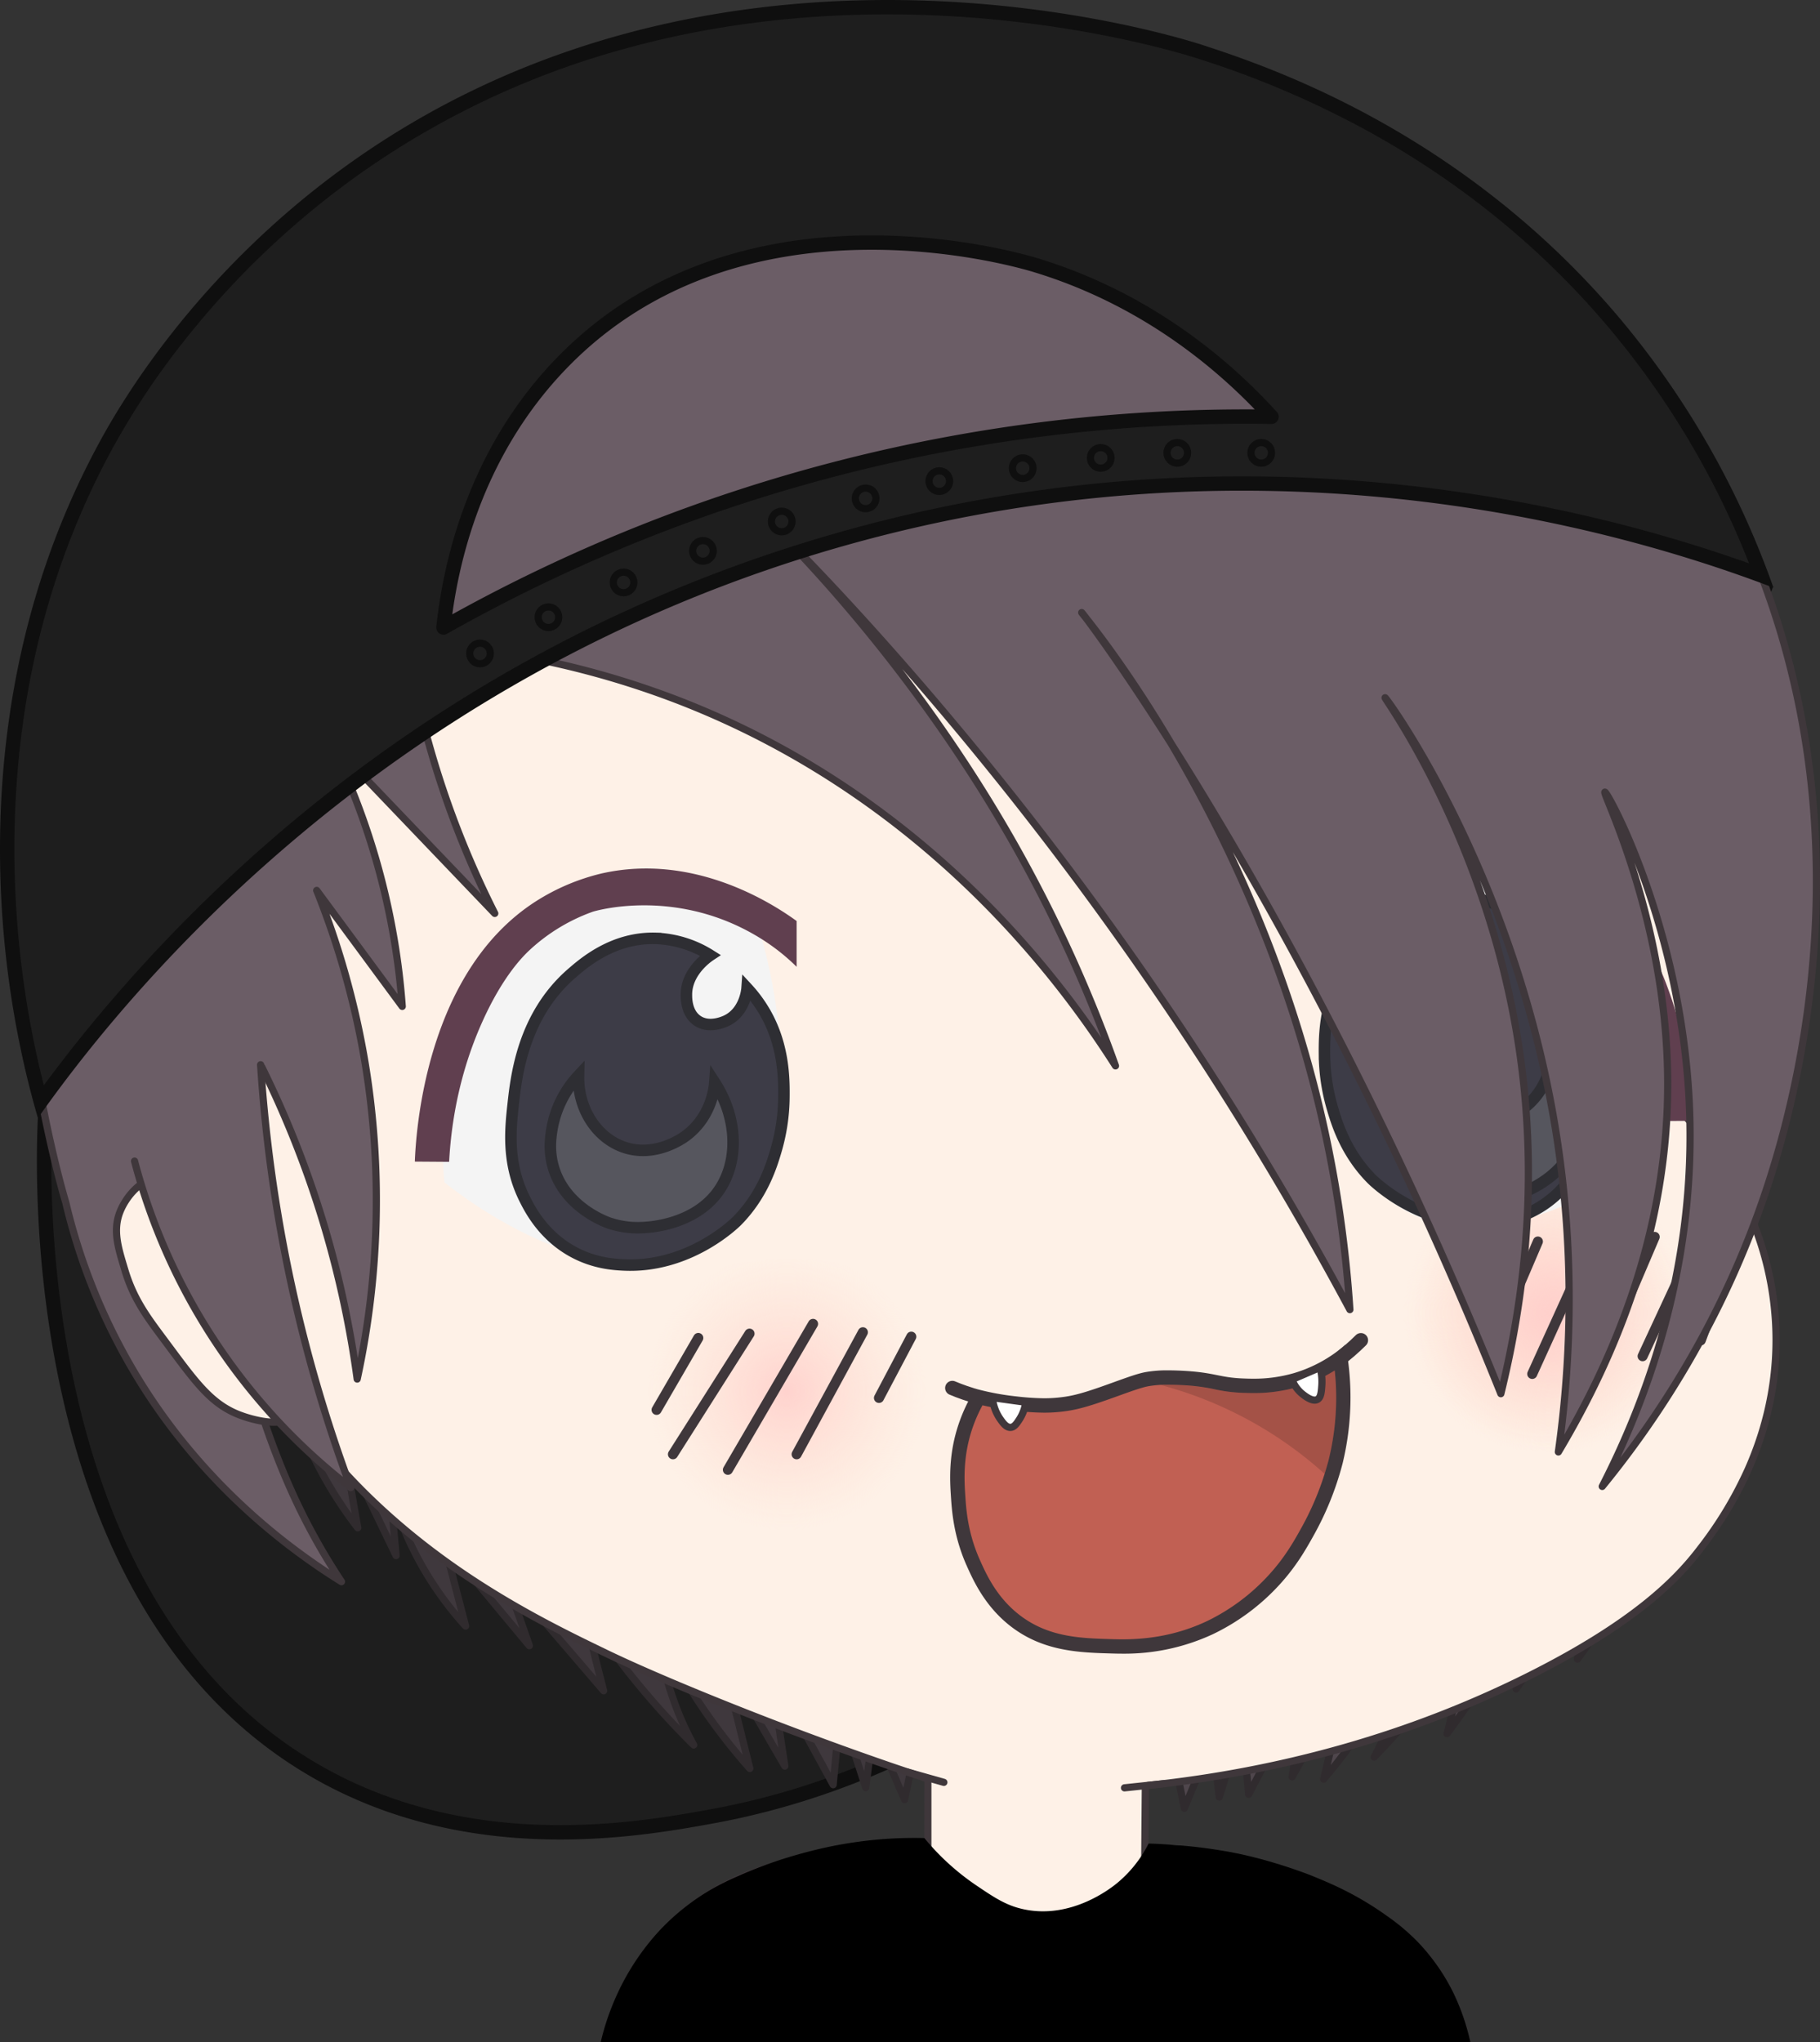 <svg xmlns="http://www.w3.org/2000/svg" xmlns:xlink="http://www.w3.org/1999/xlink" viewBox="0 0 1265.68 1420.23"><rect x="0" y="0" width="1265.68" height="1420.23" fill="#333333" stroke="none"/><defs><style>.cls-1,.cls-18,.cls-21{fill:#1e1e1e;}.cls-1,.cls-20,.cls-21{stroke:#0f0f0f;}.cls-1,.cls-13,.cls-14,.cls-15,.cls-17,.cls-2,.cls-20,.cls-21,.cls-23,.cls-25,.cls-3{stroke-linecap:round;}.cls-1,.cls-10,.cls-11,.cls-13,.cls-15,.cls-17,.cls-23,.cls-25{stroke-miterlimit:10;}.cls-1,.cls-20,.cls-23{stroke-width:10px;}.cls-2{fill:#3f383d;}.cls-2,.cls-3{stroke:#302b2e;}.cls-14,.cls-2,.cls-20,.cls-21,.cls-3{stroke-linejoin:round;}.cls-14,.cls-15,.cls-17,.cls-2,.cls-21,.cls-25,.cls-3{stroke-width:5px;}.cls-3{fill:#4f464c;}.cls-4{fill:#fef1e7;}.cls-5{fill:#3f373b;}.cls-6,.cls-7,.cls-8{opacity:0.9;}.cls-6{fill:url(#radial-gradient);}.cls-7{fill:url(#radial-gradient-2);}.cls-8{fill:url(#radial-gradient-3);}.cls-9{fill:#f4f4f4;}.cls-10{fill:#3d3c47;}.cls-10,.cls-11{stroke:#2e2e33;stroke-width:8px;}.cls-11{fill:#56565e;}.cls-12{fill:#603f4f;}.cls-13{fill:#60483c;stroke-width:7px;}.cls-13,.cls-14,.cls-15,.cls-23,.cls-25{stroke:#3f373b;}.cls-14,.cls-20{fill:#6b5d66;}.cls-15,.cls-17{fill:#fef0e7;}.cls-16{opacity:0.08;}.cls-17{stroke:#a36e66;}.cls-19{fill:#0f0f0f;}.cls-22{fill:#c16053;}.cls-23{fill:#e8785c;}.cls-24{opacity:0.15;}.cls-25{fill:#fff;}</style><radialGradient id="radial-gradient" cx="556.28" cy="982.92" r="135.95" gradientTransform="translate(18.56 33.67) scale(0.95 0.95)" gradientUnits="userSpaceOnUse"><stop offset="0" stop-color="#ffcfcb"/><stop offset="0.75" stop-color="#ffdecf" stop-opacity="0"/></radialGradient><radialGradient id="radial-gradient-2" cx="1109.8" cy="921.81" r="135.95" gradientTransform="translate(18.56 37.52) scale(0.95 0.95)" xlink:href="#radial-gradient"/><radialGradient id="radial-gradient-3" cx="1117.89" cy="921.81" r="135.95" gradientTransform="translate(18.56 37.52) scale(0.95 0.95)" xlink:href="#radial-gradient"/></defs><title>chaseSmile</title><g id="Layer_2" data-name="Layer 2"><g id="Layer_22" data-name="Layer 22"><path class="cls-1" d="M31.78,770c-1.53,20.78-20.57,337.27,183.62,459.24,108.71,64.94,228,43.3,279.34,34,453.52-82.22,700-760.95,731.84-852A976.7,976.7,0,0,0,876.74,339.9c-44.18-.75-188.06-.18-357.26,61.4C256.32,497.08,99.5,679.44,31.78,770Z"/></g><g id="Layer_18" data-name="Layer 18"><path class="cls-2" d="M639.4,1202.23q-5.16,24.68-10.33,49.33-10.83-25.15-21.67-50.33-2.65,21-5.33,42l-17.67-54.67q-2.52,26.31-5,52.6-20.22-37-40.46-74c-.36-.9-.63-1.33-.82-1.29q-1.87.35,7.67,62.33l-43.34-74.67q9.51,38.18,19,76.34c-5.38-6.05-13.23-15.25-22-27-25.4-34-35.42-58.45-38.66-57.34s3,25.35,10.33,44a200,200,0,0,0,11.3,24,554.7,554.7,0,0,1-58.3-67.7q-7.8-10.7-14.71-21.2c-.81-1.73-1.35-2.55-1.62-2.47q-1.8.54,12,53.67l-68.67-80,17,48.66q-29.67-35.65-59.33-71.33l15,57.67a232.52,232.52,0,0,1-42.34-66.34,227.78,227.78,0,0,1-10.33-30.66q2.16,24,4.33,48-16.11-33.33-32.23-66.67c-.43-.89-1.29-3.77-1.77-3.67-1.43.31,3,26.88,7.34,51a285.53,285.53,0,0,1-46.67-90,280.53,280.53,0,0,1-10-46"/><path class="cls-3" d="M814.33,1211.4q4.65,23.08,9.29,46.16l19.5-47.1,4.8,39.31q7.94-25.57,15.89-51.16,2.28,24.62,4.55,49.22l36.39-69.22c.33-.84.58-1.24.75-1.21q1.68.33-6.9,58.33l39-69.87-17.09,71.43c4.84-5.66,11.9-14.27,19.79-25.27,22.86-31.84,31.88-54.69,34.79-53.65s-2.73,23.72-9.3,41.18A191.27,191.27,0,0,1,955.61,1222a514,514,0,0,0,52.45-63.35q7-10,13.24-19.84a14.22,14.22,0,0,1,.91-1.79c.08-.14.47-.54.54-.52.63.15-7.79,34.62-16.39,69.19l67.38-93.83-19.38,62.71,57.46-83.92q-7.41,31.57-14.83,63.17a291.08,291.08,0,0,0,48.72-100l-3.9,44.92,29-62.39,1.59-3.43"/></g><g id="Face"><path class="cls-4" d="M420.93,1417.73c5.93-22.93,18.85-54.57,47-80.92,28.8-26.94,59.6-36,72.75-39.93a198.81,198.81,0,0,1,56.35-8.1,209.07,209.07,0,0,1,45.16,5,2.47,2.47,0,0,0,.54,0,2.55,2.55,0,0,0,1.56-.54,2.51,2.51,0,0,0,.94-2l.08-52.38a2.5,2.5,0,0,0-1.7-2.37L621.21,1229c-7.48-2.56-15.13-5.23-22.72-7.93-76-27-144.85-55.75-176.58-71.06-49.42-23.84-132.13-63.73-197.49-143.66-66.73-81.6-82.87-165.8-98.48-247.22-30.7-160.16-.48-287,13.94-334.13,12-39.09,26.85-87.73,63-140.66,42.45-62.14,102.1-112.24,177.3-148.93C441.63,105.45,497.78,92,528,84.76A631.85,631.85,0,0,1,675.1,67.46c123.12,0,225.61,35,289.94,64.39a503.71,503.71,0,0,1,127.59,97.43c69,73,110.71,151.53,123.87,233.46,11.75,73.11,1.28,153.07,1.18,153.87a548.73,548.73,0,0,1-45.8,157.28,2.51,2.51,0,0,0,.45,2.76c21.5,22.94,58.19,71.94,62.41,142.36,2.09,34.86-4.23,69.28-18.78,102.32a270.6,270.6,0,0,1-34,56.26c-15.36,20.06-44.6,51.13-120.88,89-80,39.78-168.33,65-262.4,75a2.51,2.51,0,0,0-2.23,2.47l-.42,50.45a2.49,2.49,0,0,0,2.5,2.52h.15c7.63-.45,15.31-.68,22.84-.68,45,0,88.51,8.44,116.29,22.58,34.9,17.76,54.8,42.85,55,43.1,1.26,1.61,2.24,2.94,3.11,4.14a144.08,144.08,0,0,1,23.44,51.53Z"/><path class="cls-5" d="M675.1,70c122.62,0,224.72,34.86,288.83,64.13A501.12,501.12,0,0,1,1090.81,231c16.66,17.61,41.59,45.46,65.62,83.77,30.12,48,49.5,97.92,57.6,148.37,11.69,72.72,1.27,152.34,1.17,153.14a546.14,546.14,0,0,1-45.59,156.56,5,5,0,0,0,.89,5.52c21.27,22.69,57.57,71.16,61.75,140.8,2.06,34.46-4.19,68.49-18.58,101.16a267.63,267.63,0,0,1-33.65,55.75c-15.21,19.87-44.2,50.64-120,88.31-79.78,39.64-167.78,64.8-261.55,74.75a5,5,0,0,0-4.47,4.94l-.14,16.91-.28,33.54a5,5,0,0,0,5,5h.3c7.58-.46,15.21-.68,22.69-.68h0c44.65,0,87.7,8.34,115.15,22.31,34.35,17.48,54,42.16,54.17,42.42,1.25,1.59,2.24,2.94,3.05,4.05a141.41,141.41,0,0,1,22.26,47.57h-592c6.19-22.29,19-51.83,45.46-76.6,28.36-26.53,58.77-35.52,71.75-39.35a196,196,0,0,1,55.64-8,206.42,206.42,0,0,1,44.61,4.92,5,5,0,0,0,6.09-4.88l0-26.21,0-26.16a5,5,0,0,0-3.4-4.75l-16-5.4-6.36-2.15c-7.52-2.58-15.16-5.24-22.71-7.92-76-27-144.65-55.68-176.33-71-24-11.58-56.91-27.45-92-50.41-41.3-27-76.51-58.18-104.64-92.59-66.33-81.11-82.41-165-98-246.1-30.6-159.61-.5-286,13.87-332.93,11.91-38.92,26.74-87.36,62.68-140,42.2-61.77,101.52-111.6,176.33-148.09,61.2-29.86,117.18-43.27,147.25-50.48A629.69,629.69,0,0,1,675.1,70m0-5A632.45,632.45,0,0,0,527.36,82.33C467.45,96.69,300.72,136.7,200.82,282.94c-36.37,53.25-51.45,102.51-63.33,141.33-8.26,27-47.5,160.63-14,335.34,15.51,80.9,31.87,166.24,99,248.33,65.71,80.36,150.24,121.14,198.33,144.33,31.1,15,99.78,43.83,176.83,71.17,9.52,3.38,17.42,6.11,22.76,7.94l22.41,7.56q0,26.19-.08,52.37a211.57,211.57,0,0,0-45.7-5,201,201,0,0,0-57,8.2c-15.52,4.59-45.35,13.92-73.75,40.5-32.55,30.46-44.13,67-48.5,85.25h604.79a148.06,148.06,0,0,0-24.54-55.5c-.79-1.08-1.83-2.5-3.17-4.21,0,0-20-25.54-55.83-43.79-23.42-11.92-64.9-22.85-117.43-22.85-7.44,0-15.12.22-23,.68l.42-50.45c120.18-12.77,208.57-48.08,263.25-75.25,79.73-39.62,108.22-72.07,121.75-89.75,15.41-20.14,58.19-77.84,53.25-160.25-4.66-77.65-48.75-128.63-63.09-143.92a551.63,551.63,0,0,0,46-158s10.77-80.26-1.18-154.59c-19.12-119-94.85-203.41-124.53-234.79a506.61,506.61,0,0,0-128.29-97.95C919.16,108.14,811.81,65,675.1,65Z"/></g><g id="Layer_13" data-name="Layer 13"><ellipse class="cls-6" cx="549.7" cy="972.17" rx="151.7" ry="96.55"/><ellipse class="cls-7" cx="1078.2" cy="917.67" rx="151.7" ry="96.55"/><ellipse class="cls-8" cx="1085.93" cy="917.67" rx="151.7" ry="96.55"/></g><g id="Layer_6" data-name="Layer 6"><path class="cls-9" d="M1157.14,796.69c2.13-20.87,3.4-61-14.52-103.28a180.07,180.07,0,0,0-32.37-51.85,177.62,177.62,0,0,0-27.7-25,139.32,139.32,0,0,0-38.8-14c-50-9.95-91.25,11.1-105.83,19.5a375.24,375.24,0,0,0-14.5,83.84c-1.84,32.49-3,53.41,7,78.5,4.64,11.62,16.54,40.75,47,57.5,38.1,21,76.78,8.36,83.66,6,7.18-2.48,12.43-3.85,19.33-6.57C1099.36,833.87,1126.55,820.75,1157.14,796.69Z"/><path class="cls-10" d="M936.42,671.22c-15.35,24-15.44,49.1-15.34,62a135.86,135.86,0,0,0,5.21,36.38c3.1,10.66,9.17,31.58,27.38,50.12,1.79,1.83,33.68,33.12,79.41,30.67,6.74-.36,19.56-1.18,33.68-8.6,21.32-11.21,30.88-29.73,34.66-37.32,12.23-24.53,10-47.6,8-65.75-2.15-19.53-6.78-61.54-40.63-91-8.53-7.42-29-25.2-58.38-24.42a76.52,76.52,0,0,0-38.08,11.76c1.83,1.21,16.78,11.47,16.62,27.66,0,2.74-.13,12.63-7.53,17.75-8.61,6-19.75.4-21-.25-12.29-6.37-13.59-21.2-13.67-22.33A93.41,93.41,0,0,0,936.42,671.22Z"/><path class="cls-11" d="M985,731.75c-16.65,25.69-16.88,57-1.33,77.12,16.15,21,44.28,23.3,49.95,23.63a62.64,62.64,0,0,0,24.4-2.93c2.41-.8,31.1-10.91,39.23-39.07,3.33-11.54,1.8-21.25.87-26.75a72.48,72.48,0,0,0-18.37-36.88c.54,23.41-12.9,43.69-32.13,50-21.09,6.93-39.68-6.07-42-7.75C987.06,755.71,985.19,734.74,985,731.75Z"/><path class="cls-12" d="M912.25,612.24v31.82a143.37,143.37,0,0,1,22.32-18l.8-.52c59.49-38.13,118.49-19.81,118.49-19.81A127.72,127.72,0,0,1,1097.42,632c4.79,4.42,18.88,18.14,33.25,49.95,8.86,19.64,20.81,52.75,23.25,97.67l23.83-.16c-.71-18.16-6.69-131.2-84.17-180.85a149.11,149.11,0,0,0-45.5-19.32C982,564.17,926.05,602.26,912.25,612.24Z"/></g><g id="Layer_11" data-name="Layer 11"><path class="cls-13" d="M633.74,929.58l-22.48,42.59"/><path class="cls-13" d="M1069.49,863.41l-28.17,65.82"/><path class="cls-13" d="M1110.93,855.66l-45.36,99.82"/><path class="cls-13" d="M1150.73,860.2l-39.8,93.2"/><path class="cls-13" d="M1177.75,866.83l-35.43,76.32"/><path class="cls-13" d="M1198.75,889.37l-16,42.79"/><path class="cls-13" d="M600.07,926.51,554,1011.36"/><path class="cls-13" d="M565.42,920.68l-59.21,101.48"/><path class="cls-13" d="M521.24,927.48,468,1011.36"/><path class="cls-13" d="M485.61,930.48l-29,50"/></g><g id="Layer_9" data-name="Layer 9"><path class="cls-9" d="M309.1,822.3c-2.13-20.87-3.4-61,14.52-103.29A180.43,180.43,0,0,1,356,667.17a177.17,177.17,0,0,1,27.71-25,139.24,139.24,0,0,1,38.79-14c50-9.95,91.25,11.1,105.84,19.5a375.73,375.73,0,0,1,14.5,83.84c1.83,32.49,3,53.41-7,78.5-4.65,11.62-16.55,40.75-47,57.5-38.11,21-76.79,8.36-83.67,6-7.18-2.48-12.43-3.85-19.33-6.57C366.89,859.48,339.7,846.36,309.1,822.3Z"/><path class="cls-10" d="M529.83,700.51c15.34,24,15.43,49.1,15.33,62A135.69,135.69,0,0,1,540,798.88c-3.1,10.66-9.17,31.59-27.37,50.13-1.8,1.82-33.68,33.11-79.42,30.66-6.74-.36-19.56-1.18-33.68-8.6-21.32-11.21-30.87-29.73-34.65-37.31-12.24-24.53-10-47.61-8-65.75,2.15-19.54,6.77-61.55,40.62-91,8.53-7.42,29-25.21,58.38-24.43a76.59,76.59,0,0,1,38.08,11.76c-1.83,1.21-16.77,11.48-16.61,27.66,0,2.74.12,12.63,7.53,17.76,8.6,6,19.75.39,21-.25,12.29-6.37,13.58-21.21,13.66-22.34A93.69,93.69,0,0,1,529.83,700.51Z"/><path class="cls-11" d="M497.08,752.88c16.64,25.7,16.87,57,1.33,77.13-16.16,20.94-44.29,23.29-50,23.62a62.8,62.8,0,0,1-24.4-2.92c-2.41-.81-31.1-10.92-39.22-39.08-3.34-11.54-1.8-21.24-.88-26.75A72.35,72.35,0,0,1,402.33,748c-.54,23.41,12.9,43.68,32.12,50,21.1,6.93,39.69-6.08,42-7.75C495,776.84,496.86,755.88,497.08,752.88Z"/><path class="cls-12" d="M554,640.51v31.84a142.87,142.87,0,0,0-22.32-18l-.8-.52C471.38,615.68,412.38,634,412.38,634a127.64,127.64,0,0,0-43.55,26.24c-4.8,4.43-18.89,18.16-33.25,50-8.87,19.65-20.82,52.79-23.25,97.75l-23.84-.17c.71-18.17,6.69-131.31,84.17-181a149.35,149.35,0,0,1,45.5-19.33C484.26,592.4,540.19,630.52,554,640.51Z"/></g><g id="Layer_4" data-name="Layer 4"><path class="cls-14" d="M282.74,447.23a651.3,651.3,0,0,0,61.33,188L229.74,515.73a500.75,500.75,0,0,1,34.33,91.45,500.93,500.93,0,0,1,15.67,92.72l-59.5-80.67a578.89,578.89,0,0,1,33.5,119,586.83,586.83,0,0,1-5.34,220.83,700.25,700.25,0,0,0-21.66-102.33,701,701,0,0,0-44.67-114.67c-10.09,70.4-7.55,119,4.66,150.16h0c22.15,57.29,21.66,81.33,21.66,81.33-22.17-32.15-30-37.29-33.07-35.81-8,3.89,9,58.18,27.16,98.73a440.38,440.38,0,0,0,35,63.5c-37.93-23.61-103.55-72.1-150.51-156.91A420.62,420.62,0,0,1,45.74,836.23s-73.26-239-4.24-444.64c22.08-65.8,57.4-117.17,57.4-117.17h0S164.94,173.3,274,103.74C427.09,6,664-28.34,875.34,56.12c52.78,21.09,220.43,93.26,319.44,278.22,111.47,208.26,58.81,415.76,34.63,489.79-31.62,96.76-80.32,166.91-115.17,209.6,27.87-54.26,66.25-149.07,60.5-267.5-6-122.92-56.82-215.93-58.67-215.33s42.27,86.82,43.67,197.66c1.34,107.14-37.68,196.9-76,261.17,7.64-54.58,12.88-133-2-224.5-29.14-179-117.81-300.34-118.5-300s70.88,97.57,93,242.5c14.85,97.33,2.2,181.82-12.5,241.5C1021.57,914,987.89,835,941.4,742.56,839,539,752.6,425.75,752.24,426s121.62,142.57,169,360.25a846.24,846.24,0,0,1,17.5,124.5,2404.91,2404.91,0,0,0-246-371.5c-94.1-117-168.47-187.26-168.75-187-.47.43,100,90.65,182.25,236.5a984.24,984.24,0,0,1,69.5,152.5c-36-56.64-129.41-185.54-301-253A606.35,606.35,0,0,0,282.74,447.23Z"/></g><g id="Ear"><path class="cls-4" d="M190.36,989.07c-6.55,0-16-2-24.05-5.17-19-7.39-29.49-21.53-48.56-47.21l-4.68-6.29c-10.91-14.63-20.34-27.27-26.27-47.21l-.75-2.52c-4.08-13.58-7.6-25.31-2.65-37.86C88,831.1,99.48,819,110.68,819c.49,0,1,0,1.49.07,5.49.53,9.31,3.87,12.67,6.81,5,4.41,7.54,10.61,20.88,47.23,1.58,4.33,2.42,6.92,3.3,9.67,1,3.22,2.12,6.56,4.46,12.86l.73,2c6.27,16.89,12.19,32.85,21.16,49.49a241.7,241.7,0,0,0,17.16,27.17c4.63,6.52,7.43,10.45,6.27,12.34C197.84,988.17,194.77,989.07,190.36,989.07Z"/><path class="cls-5" d="M110.68,816.48v5c.41,0,.84,0,1.25.06,4.69.45,8,3.37,11.26,6.2,4.56,4,7.23,10.64,20.18,46.2,1.56,4.29,2.39,6.86,3.27,9.59,1.05,3.25,2.13,6.61,4.49,13l.73,2c6.3,17,12.26,33,21.31,49.82A243.16,243.16,0,0,0,190.5,975.7c2.7,3.81,5.75,8.1,6.06,9.7-.45.37-2.15,1.17-6.2,1.17-6.26,0-15.35-2-23.14-5-18.32-7.12-28.67-21.06-47.46-46.37l-4.68-6.29C104.31,914.46,95,902,89.2,882.47c-.26-.84-.51-1.68-.76-2.51-3.94-13.14-7.34-24.49-2.72-36.23,4.31-10.93,14.82-22.25,25-22.25v-5m0,0c-12.81,0-24.84,13.32-29.61,25.42-5.58,14.15-1.07,27.2,3.33,42,5.94,20,15.36,32.83,26.67,48,22.36,30,33.15,46.09,54.33,54.33,7.68,3,17.48,5.34,25,5.34,5,0,9-1.06,10.58-3.67,3.59-5.89-8.29-14-23.37-42-9.23-17.14-15.25-33.64-21.75-51.15-4.28-11.52-4.27-13-7.75-22.52-13.47-37-16.07-43.42-21.58-48.25-3.51-3.07-7.79-6.82-14.09-7.42-.57,0-1.15-.08-1.72-.08Z"/></g><g id="Layer_39" data-name="Layer 39"><path class="cls-14" d="M181.24,740.48a1037.31,1037.31,0,0,0,62.68,294.09A423.09,423.09,0,0,1,93.57,807.48"/></g><g id="Layer_15" data-name="Layer 15"><path class="cls-15" d="M656.39,1239.53l-25.94-7.35"/><path class="cls-15" d="M810.39,1240.34l-28.38,3"/></g><g id="Layer_14" data-name="Layer 14"><path d="M417.74,1420.23a174.64,174.64,0,0,1,11.65-33.8,168.72,168.72,0,0,1,29.32-43.92,158.79,158.79,0,0,1,35.53-28.33,186.69,186.69,0,0,1,18.84-9.39,306.11,306.11,0,0,1,42.22-15.21c14.93-4.22,26.46-6.31,29.79-6.9a299,299,0,0,1,32.17-3.91c9.91-.63,18.57-.67,25.56-.5a170.13,170.13,0,0,0,36.08,32.88c12.69,8.57,21,14.18,33.5,16.75,32.89,6.75,60-14.7,64.18-18.08a85.4,85.4,0,0,0,22.16-27.71c.58,0,1.42,0,2.45.07,1.23,0,5.91.2,12.69.68a65.38,65.38,0,0,0,7.33.57s5.82.5,10.9,1.07c8.23.93,18,2.48,23.58,3.52,29.66,5.54,56.68,16.49,56.68,16.49,12.31,5,31,12.7,52,27.8a146.28,146.28,0,0,1,21.4,18,140.44,140.44,0,0,1,24.66,35,152.88,152.88,0,0,1,9.12,23.33c1.37,4.57,2.33,8.53,3,11.56"/></g><g id="Layer_17" data-name="Layer 17" class="cls-16"><path class="cls-17" d="M800,1083.17c11.51,0,21.83-.52,30.68-1.19"/></g><g id="Layer_19" data-name="Layer 19"><path class="cls-18" d="M28.34,766.18c-3-10.82-5.65-21.81-8-32.77-18.86-87.47-36.9-259,54.12-425.11,22-40.18,72.61-117.66,163.92-185A591,591,0,0,1,433,29.09C490.94,13.1,552.88,5,617.15,5,735.78,5,824.77,32.81,834.52,36A666.24,666.24,0,0,1,956.35,88.27c64.6,36,120.86,82.22,167.22,137.51A594.53,594.53,0,0,1,1224.93,400.2c-113.79-41.85-238.41-63.94-361.16-63.94a1021,1021,0,0,0-274.38,37.49C289.16,457.5,110.87,651.92,28.34,766.18Z"/><path class="cls-19" d="M617.15,10C735,10,823.3,37.6,833,40.74a661.44,661.44,0,0,1,120.94,51.9C1018,128.3,1073.78,174.17,1119.74,229a588.7,588.7,0,0,1,96.6,162.79c-111.53-39.64-232.94-60.52-352.57-60.52a1026.45,1026.45,0,0,0-275.72,37.67C293.68,451.05,116,639,30.49,754.76c-1.9-7.44-3.66-14.93-5.28-22.41a672.27,672.27,0,0,1-15-158.61c2.45-95.92,25.54-184.42,68.63-263a533.44,533.44,0,0,1,48.52-72.79,593.2,593.2,0,0,1,114-110.63,586.34,586.34,0,0,1,193-93.38C491.83,18,553.33,10,617.15,10m0-10c-113.28,0-254,25-381.75,119.23C133.61,194.35,83.23,281.89,70.07,305.9c-103.4,188.68-64.66,382-54.63,428.56,3.92,18.17,8,33,10.92,43.09,49.12-69.57,228.22-305.22,564.38-399a1014.22,1014.22,0,0,1,273-37.3c177.25,0,312.52,45.73,369.56,67.43A602.52,602.52,0,0,0,1127.4,222.56C1018.17,92.29,884.09,46.84,836.07,31.23,823.78,27.24,735.43,0,617.15,0Z"/></g><g id="Layer_24" data-name="Layer 24"><path class="cls-20" d="M308.39,436.41c3.94-36.59,18.31-118.15,82.66-184.33,123.37-126.89,313.1-72.55,329-67.73,84.82,25.7,139.26,78.07,164.2,105.5A1133.46,1133.46,0,0,0,308.39,436.41Z"/></g><g id="Layer_25" data-name="Layer 25"><circle class="cls-21" cx="333.82" cy="454.44" r="7.17"/><circle class="cls-21" cx="433.65" cy="405.06" r="7.17"/><circle class="cls-21" cx="381.4" cy="429.24" r="7.17"/><circle class="cls-21" cx="543.64" cy="362.67" r="7.17"/><circle class="cls-21" cx="488.84" cy="383.11" r="7.17"/><circle class="cls-21" cx="601.97" cy="346.6" r="7.17"/><circle class="cls-21" cx="653.22" cy="334.6" r="7.17"/><circle class="cls-21" cx="711.22" cy="325.6" r="7.17"/><circle class="cls-21" cx="765.47" cy="318.43" r="7.17"/><circle class="cls-21" cx="818.72" cy="314.93" r="7.17"/><circle class="cls-21" cx="877.1" cy="314.93" r="7.17"/></g><g id="Layer_27" data-name="Layer 27"><path class="cls-22" d="M780.6,1145.06c-2.71,0-5.16-.06-7.4-.12-21.47-.61-45.81-1.3-67.21-17.84-17-13.11-24.49-29.92-29-40-8.9-19.85-10-37.22-10.67-46.55-.7-10.53-1.86-28.15,5.21-48.92a109.05,109.05,0,0,1,9.22-20.08,187.44,187.44,0,0,0,25.9,4.57,181.83,181.83,0,0,0,19.42,1.29,101.6,101.6,0,0,0,15.75-1.2c7.86-1.22,15.91-3.58,31.92-9.36,12.61-4.55,18.94-6.84,24.2-7.78A78.07,78.07,0,0,1,812.7,958c2.93,0,6.12.09,9.47.26a139.86,139.86,0,0,1,23.33,3,104.89,104.89,0,0,0,19,2.42c2,.08,4.38.16,7,.16a104.24,104.24,0,0,0,29.8-4.11,99.23,99.23,0,0,0,30.81-15.32,186.35,186.35,0,0,1-3.32,72.07,208,208,0,0,1-20,49.51c-4.73,8.47-11.22,20.06-22.65,32.59a146.42,146.42,0,0,1-44.62,33.33C822.79,1140.76,802.85,1145.06,780.6,1145.06Z"/><path class="cls-5" d="M928.19,953.12a180.21,180.21,0,0,1-4.21,62.16,202.65,202.65,0,0,1-19.53,48.27c-4.61,8.25-10.93,19.55-22,31.66a141.23,141.23,0,0,1-43.05,32.18c-18.09,8.52-37.33,12.67-58.82,12.67-2.65,0-5.05-.06-7.26-.12-21.72-.62-44.18-1.25-64.29-16.79-16-12.34-23.18-28.44-27.49-38.05-8.53-19-9.6-35.19-10.24-44.84-.67-10.16-1.8-27.16,4.95-47a103.55,103.55,0,0,1,7-15.95,192.37,192.37,0,0,0,22.89,3.8,186.15,186.15,0,0,0,19.93,1.32,106.37,106.37,0,0,0,16.51-1.26c8.22-1.28,16.51-3.7,32.86-9.6,12.35-4.45,18.54-6.69,23.38-7.56a73.59,73.59,0,0,1,13.87-1c2.85,0,5.95.09,9.21.26a134.47,134.47,0,0,1,22.6,2.87,110.45,110.45,0,0,0,19.8,2.51c2.06.07,4.48.16,7.23.16a109,109,0,0,0,31.21-4.31,103.22,103.22,0,0,0,25.44-11.41m7.49-17.94a95.7,95.7,0,0,1-35.75,19.75,99.61,99.61,0,0,1-28.39,3.91c-2.61,0-4.91-.08-6.86-.16-17.06-.63-19.52-4.19-42.25-5.37-3.69-.19-6.92-.27-9.73-.27a85.13,85.13,0,0,0-15.64,1.14c-5.67,1-12.11,3.35-25,8-15.55,5.62-23.49,8-31,9.13a96.09,96.09,0,0,1-15,1.14,177.61,177.61,0,0,1-18.9-1.27,180.22,180.22,0,0,1-28.75-5.37,113.72,113.72,0,0,0-11.62,24.25c-7.25,21.28-6.24,39.19-5.47,50.86.7,10.57,2,28,11.09,48.26,4.5,10,12.55,28,30.5,41.88,22.69,17.53,47.86,18.24,70.13,18.87,2.15.07,4.68.13,7.54.13a145.76,145.76,0,0,0,63.08-13.63A151.58,151.58,0,0,0,889.86,1102c11.59-12.7,18.15-24.28,23.32-33.52a211.76,211.76,0,0,0,20.5-50.75,194.36,194.36,0,0,0,2-82.5Z"/></g><g id="Layer_28" data-name="Layer 28"><path class="cls-23" d="M676.47,970.39c-1.75-.53-3.55-1.1-5.39-1.74-3.12-1.07-6.06-2.21-8.81-3.37"/><path class="cls-23" d="M934.75,942.49q1.85-1.49,3.73-3.09c2.87-2.47,5.5-4.93,7.92-7.34"/></g><g id="Layer_30" data-name="Layer 30"><path class="cls-24" d="M807.1,963.16A276,276,0,0,1,921.19,1025c.93-2.82,1.5-4.84,1.85-6.17.1-.35.1-.37.84-3.24.41-1.58.5-1.9.63-2.45.29-1.21.45-2,.71-3.3.78-3.88.71-3.4.94-4.58.77-4,1.2-7.24,1.46-9.22s.44-3.61.54-4.47c.12-1.12.29-2.69.46-4.78s.27-3.75.31-4.6c.14-2.63.18-4.63.21-6.18.05-2.57.05-4.49,0-4.95,0-1,0-3.35-.13-6.15s-.34-6.88-.85-11.84A105.68,105.68,0,0,1,890,967.43a111.28,111.28,0,0,1-11.09,1.2,134.29,134.29,0,0,1-14.32.06c-4.15-.17-6.86-.44-7.61-.52-3.8-.39-6.72-.9-7.49-1-1.82-.32-2.05-.42-6.34-1.24-2.29-.44-3.43-.65-4.59-.86-4-.69-7.06-1-9.23-1.22-1-.1-5.19-.51-10.78-.68C815.35,963,811.49,963,807.1,963.16Z"/></g><g id="Layer_29" data-name="Layer 29"><path class="cls-25" d="M690.13,972a31.26,31.26,0,0,0,5.36,14.75c1.84,2.63,4.26,6.1,7.33,5.92,2.6-.16,4.34-2.85,6.17-5.67a29.84,29.84,0,0,0,4.37-11.81Z"/><path class="cls-25" d="M898.47,959.4a23.87,23.87,0,0,0,7.5,10.25c1.9,1.48,6.84,5.33,10.12,3.62,2.53-1.31,2.81-5.27,3.13-9.62A37.83,37.83,0,0,0,918,951Z"/></g></g></svg>